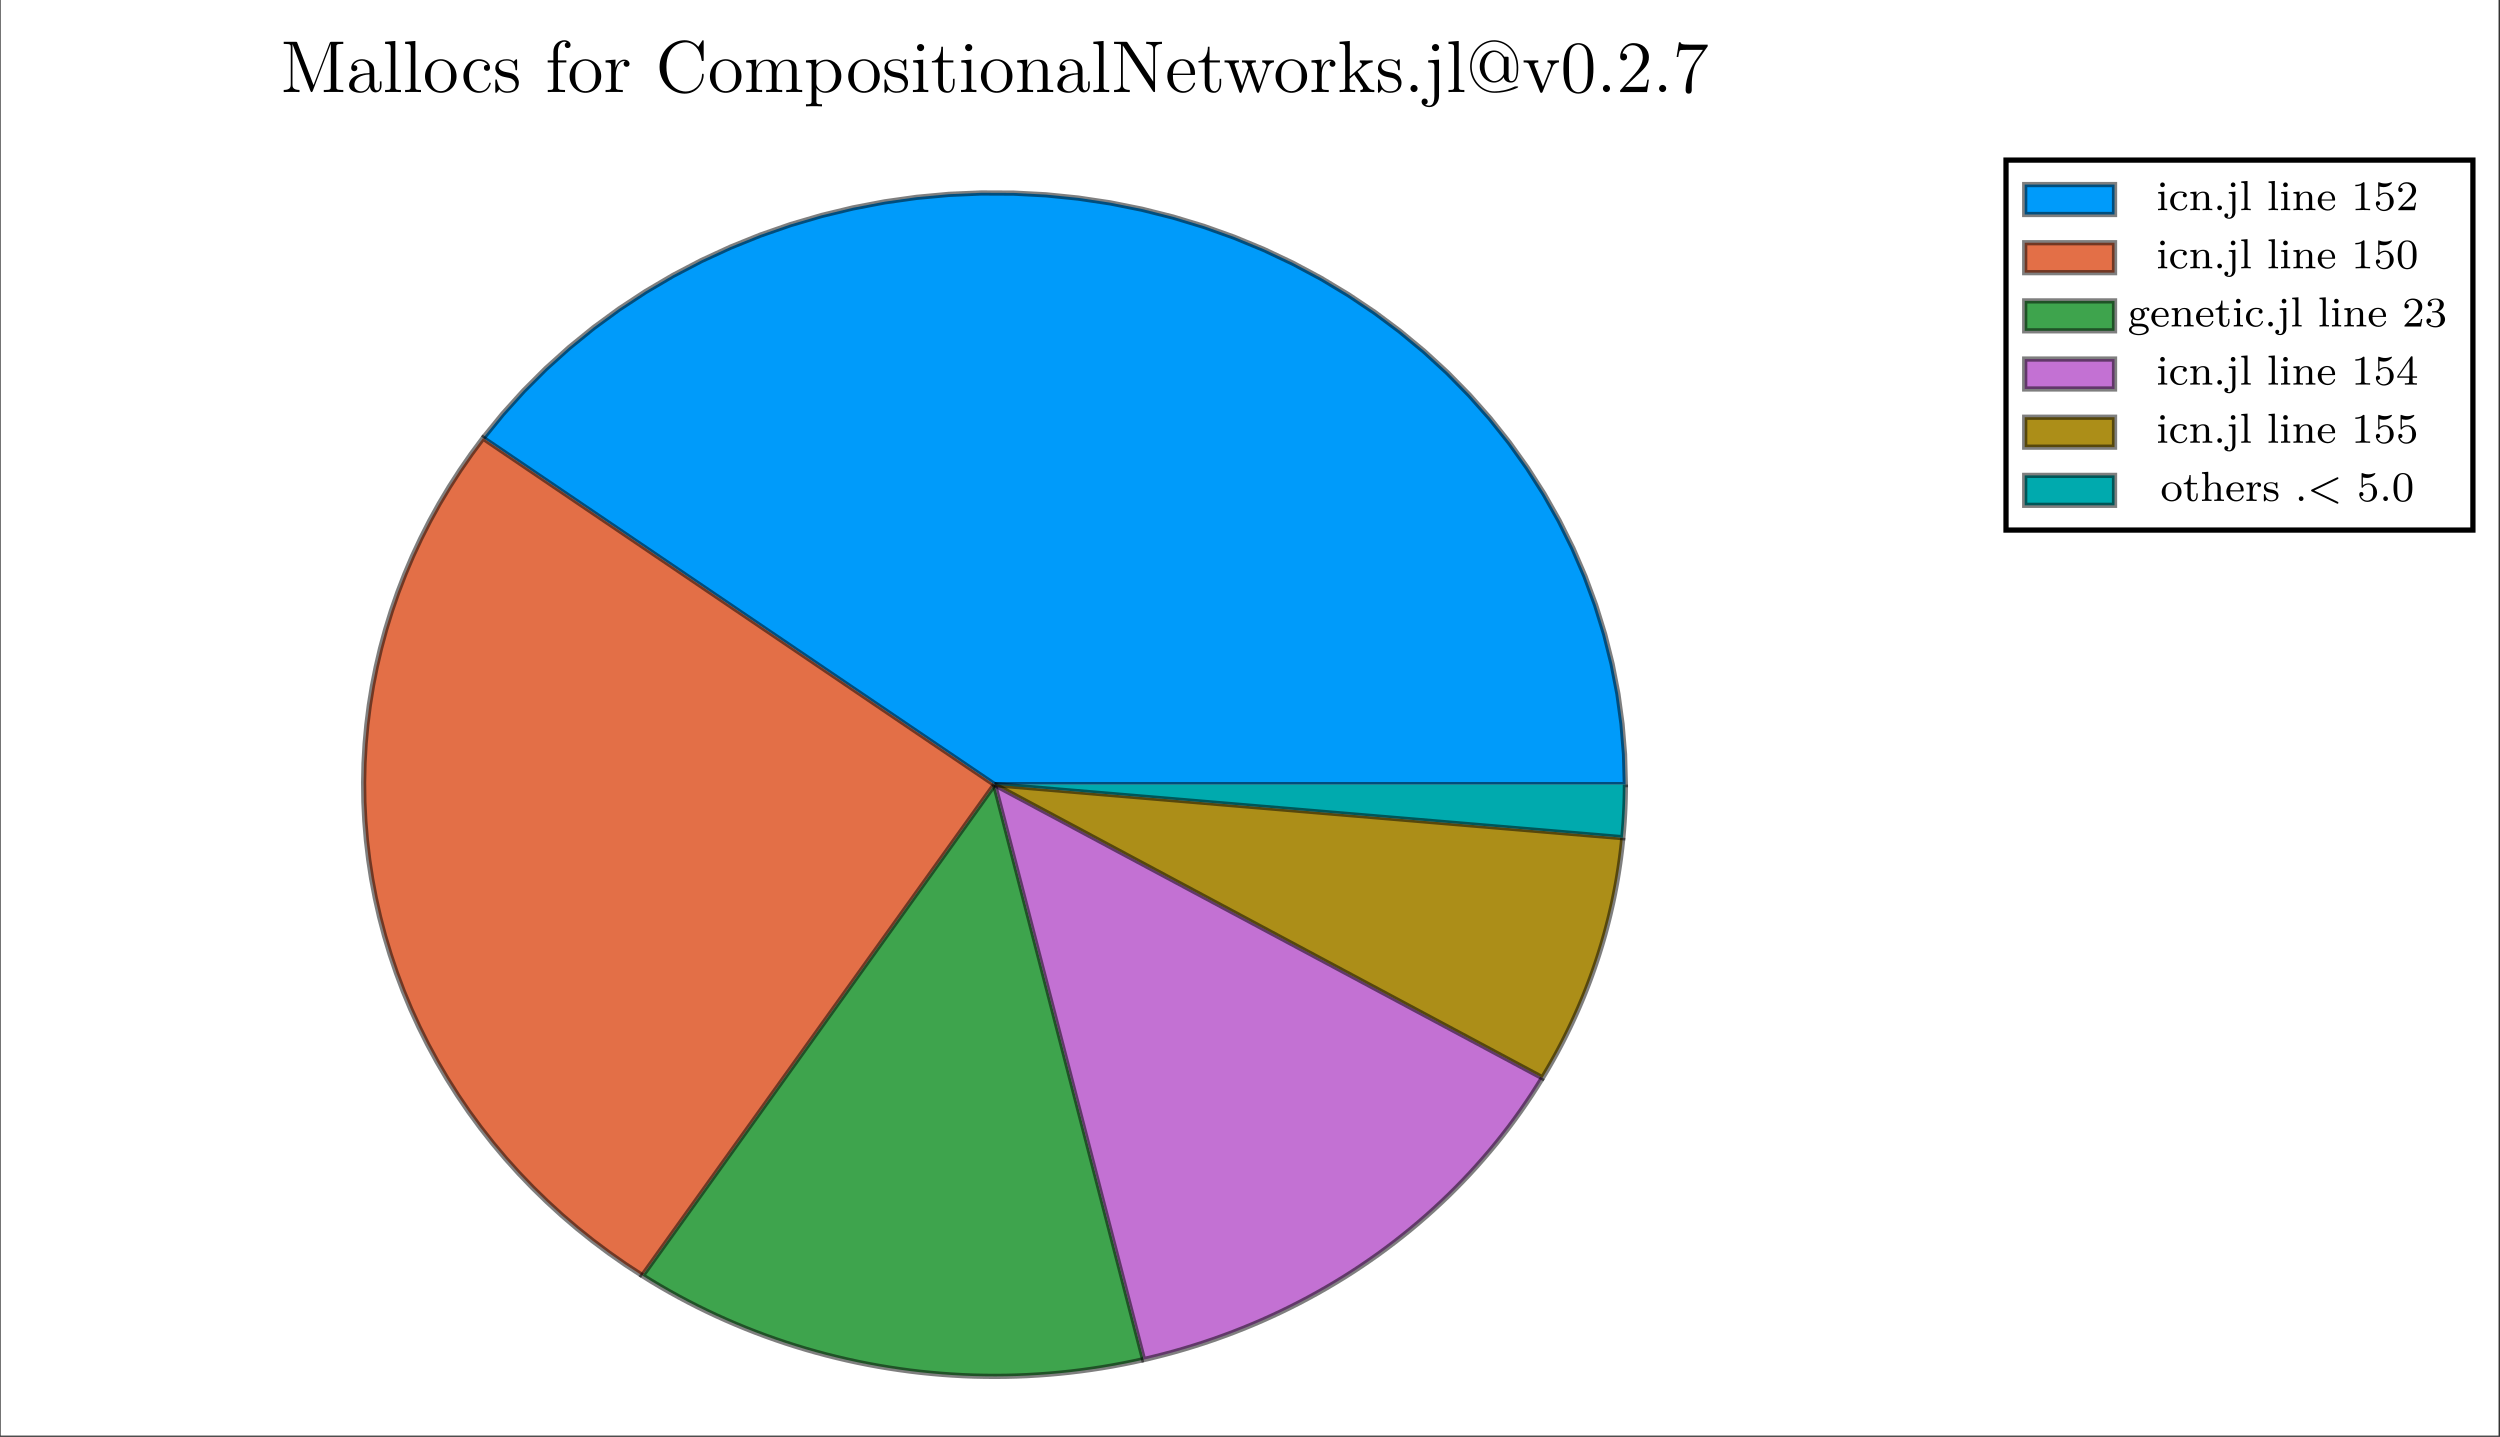 <?xml version="1.0" encoding="UTF-8"?>
<svg xmlns="http://www.w3.org/2000/svg" xmlns:xlink="http://www.w3.org/1999/xlink" width="472.856pt" height="271.768pt" viewBox="0 0 472.856 271.768" version="1.2">
<rect x="0" y="0" width="472.856" height="271.768" fill="#333333" stroke="none"/>
<defs>
<g>
<symbol overflow="visible" id="glyph-1636459569604018-0-0">
<path style="stroke:none;" d=""/>
</symbol>
<symbol overflow="visible" id="glyph-1636459569604018-0-1">
<path style="stroke:none;" d="M 11.875 0 L 11.875 -0.406 L 11.594 -0.406 C 10.594 -0.406 10.547 -0.547 10.547 -1.062 L 10.547 -8.453 C 10.547 -8.969 10.594 -9.109 11.594 -9.109 L 11.875 -9.109 L 11.875 -9.516 L 9.719 -9.516 C 9.406 -9.516 9.391 -9.5 9.281 -9.234 L 6.25 -1.312 L 3.203 -9.25 C 3.109 -9.516 3.094 -9.516 2.781 -9.516 L 0.609 -9.516 L 0.609 -9.109 L 0.891 -9.109 C 1.891 -9.109 1.938 -8.969 1.938 -8.453 L 1.938 -1.438 C 1.938 -1.062 1.938 -0.406 0.609 -0.406 L 0.609 0 C 0.969 -0.031 1.719 -0.031 2.109 -0.031 C 2.5 -0.031 3.234 -0.031 3.594 0 L 3.594 -0.406 C 2.266 -0.406 2.266 -1.062 2.266 -1.438 L 2.266 -9.047 L 2.281 -9.047 L 5.641 -0.266 C 5.703 -0.109 5.75 0 5.875 0 C 6 0 6.031 -0.062 6.125 -0.281 L 9.5 -9.109 L 9.516 -9.109 L 9.516 -1.062 C 9.516 -0.547 9.484 -0.406 8.469 -0.406 L 8.188 -0.406 L 8.188 0 C 8.516 -0.031 9.625 -0.031 10.031 -0.031 C 10.438 -0.031 11.547 -0.031 11.875 0 Z M 11.875 0 "/>
</symbol>
<symbol overflow="visible" id="glyph-1636459569604018-0-2">
<path style="stroke:none;" d="M 6.609 -1.234 L 6.609 -2.016 L 6.297 -2.016 L 6.297 -1.234 C 6.297 -0.453 5.969 -0.328 5.766 -0.328 C 5.234 -0.328 5.234 -1.078 5.234 -1.281 L 5.234 -3.719 C 5.234 -4.469 5.234 -5.031 4.625 -5.578 C 4.141 -6.016 3.516 -6.219 2.906 -6.219 C 1.75 -6.219 0.875 -5.469 0.875 -4.562 C 0.875 -4.156 1.141 -3.953 1.469 -3.953 C 1.797 -3.953 2.031 -4.188 2.031 -4.531 C 2.031 -5.094 1.531 -5.094 1.328 -5.094 C 1.641 -5.688 2.312 -5.938 2.875 -5.938 C 3.516 -5.938 4.328 -5.406 4.328 -4.156 L 4.328 -3.594 C 1.531 -3.547 0.469 -2.391 0.469 -1.312 C 0.469 -0.203 1.75 0.141 2.609 0.141 C 3.531 0.141 4.156 -0.422 4.422 -1.094 C 4.469 -0.438 4.906 0.062 5.5 0.062 C 5.797 0.062 6.609 -0.125 6.609 -1.234 Z M 4.328 -1.969 C 4.328 -0.594 3.312 -0.141 2.719 -0.141 C 2.031 -0.141 1.469 -0.641 1.469 -1.312 C 1.469 -3.156 3.828 -3.312 4.328 -3.344 Z M 4.328 -1.969 "/>
</symbol>
<symbol overflow="visible" id="glyph-1636459569604018-0-3">
<path style="stroke:none;" d="M 3.453 0 L 3.453 -0.406 C 2.562 -0.406 2.391 -0.406 2.391 -1.031 L 2.391 -9.672 L 0.453 -9.516 L 0.453 -9.109 C 1.406 -9.109 1.516 -9.016 1.516 -8.328 L 1.516 -1.031 C 1.516 -0.406 1.359 -0.406 0.453 -0.406 L 0.453 0 C 0.844 -0.031 1.531 -0.031 1.953 -0.031 C 2.375 -0.031 3.062 -0.031 3.453 0 Z M 3.453 0 "/>
</symbol>
<symbol overflow="visible" id="glyph-1636459569604018-0-4">
<path style="stroke:none;" d="M 6.391 -2.984 C 6.391 -4.781 5.031 -6.219 3.422 -6.219 C 1.734 -6.219 0.422 -4.734 0.422 -2.984 C 0.422 -1.203 1.812 0.141 3.406 0.141 C 5.047 0.141 6.391 -1.219 6.391 -2.984 Z M 5.344 -3.109 C 5.344 -2.625 5.344 -1.75 4.969 -1.094 C 4.578 -0.438 3.938 -0.172 3.422 -0.172 C 2.906 -0.172 2.266 -0.391 1.875 -1.078 C 1.484 -1.703 1.484 -2.516 1.484 -3.109 C 1.484 -3.641 1.484 -4.484 1.906 -5.109 C 2.297 -5.719 2.906 -5.938 3.406 -5.938 C 3.938 -5.938 4.531 -5.688 4.906 -5.141 C 5.344 -4.5 5.344 -3.625 5.344 -3.109 Z M 5.344 -3.109 "/>
</symbol>
<symbol overflow="visible" id="glyph-1636459569604018-0-5">
<path style="stroke:none;" d="M 5.656 -1.656 C 5.656 -1.781 5.562 -1.781 5.516 -1.781 C 5.391 -1.781 5.375 -1.734 5.344 -1.578 C 5.031 -0.578 4.281 -0.172 3.531 -0.172 C 2.672 -0.172 1.547 -0.906 1.547 -3.031 C 1.547 -5.344 2.734 -5.906 3.422 -5.906 C 3.953 -5.906 4.719 -5.703 5.047 -5.156 C 4.875 -5.156 4.359 -5.156 4.359 -4.578 C 4.359 -4.25 4.594 -4.016 4.938 -4.016 C 5.25 -4.016 5.516 -4.203 5.516 -4.609 C 5.516 -5.547 4.547 -6.219 3.422 -6.219 C 1.781 -6.219 0.484 -4.766 0.484 -3.016 C 0.484 -1.219 1.828 0.141 3.406 0.141 C 5.234 0.141 5.656 -1.531 5.656 -1.656 Z M 5.656 -1.656 "/>
</symbol>
<symbol overflow="visible" id="glyph-1636459569604018-0-6">
<path style="stroke:none;" d="M 4.906 -1.766 C 4.906 -2.516 4.453 -2.969 4.328 -3.094 C 3.812 -3.531 3.438 -3.609 2.516 -3.781 C 2.109 -3.859 1.094 -4.062 1.094 -4.891 C 1.094 -5.328 1.375 -5.969 2.641 -5.969 C 4.156 -5.969 4.234 -4.672 4.266 -4.234 C 4.281 -4.125 4.375 -4.125 4.422 -4.125 C 4.578 -4.125 4.578 -4.188 4.578 -4.453 L 4.578 -5.891 C 4.578 -6.141 4.578 -6.219 4.438 -6.219 C 4.328 -6.219 4.062 -5.906 3.953 -5.781 C 3.531 -6.125 3.094 -6.219 2.641 -6.219 C 0.969 -6.219 0.453 -5.297 0.453 -4.531 C 0.453 -4.375 0.453 -3.891 0.984 -3.406 C 1.438 -3.016 1.906 -2.906 2.547 -2.781 C 3.312 -2.641 3.5 -2.594 3.844 -2.312 C 4.094 -2.109 4.281 -1.797 4.281 -1.406 C 4.281 -0.812 3.938 -0.141 2.703 -0.141 C 1.781 -0.141 1.109 -0.672 0.812 -2.062 C 0.75 -2.312 0.734 -2.344 0.734 -2.344 C 0.703 -2.391 0.656 -2.391 0.609 -2.391 C 0.453 -2.391 0.453 -2.328 0.453 -2.078 L 0.453 -0.188 C 0.453 0.062 0.453 0.141 0.594 0.141 C 0.672 0.141 0.688 0.125 0.922 -0.172 C 0.984 -0.266 0.984 -0.297 1.203 -0.516 C 1.734 0.141 2.484 0.141 2.719 0.141 C 4.188 0.141 4.906 -0.672 4.906 -1.766 Z M 4.906 -1.766 "/>
</symbol>
<symbol overflow="visible" id="glyph-1636459569604018-0-7">
<path style="stroke:none;" d="M 4.766 -8.891 C 4.766 -9.406 4.266 -9.812 3.594 -9.812 C 2.625 -9.812 1.516 -9.062 1.516 -7.641 L 1.516 -6 L 0.438 -6 L 0.438 -5.609 L 1.516 -5.609 L 1.516 -1.031 C 1.516 -0.406 1.359 -0.406 0.453 -0.406 L 0.453 0 C 0.844 -0.031 1.609 -0.031 2.031 -0.031 C 2.406 -0.031 3.406 -0.031 3.719 0 L 3.719 -0.406 L 3.438 -0.406 C 2.422 -0.406 2.391 -0.562 2.391 -1.062 L 2.391 -5.609 L 3.969 -5.609 L 3.969 -6 L 2.375 -6 L 2.375 -7.641 C 2.375 -8.891 3.016 -9.531 3.578 -9.531 C 3.688 -9.531 3.906 -9.5 4.062 -9.422 C 4.016 -9.406 3.672 -9.281 3.672 -8.875 C 3.672 -8.562 3.891 -8.328 4.203 -8.328 C 4.547 -8.328 4.766 -8.562 4.766 -8.891 Z M 4.766 -8.891 "/>
</symbol>
<symbol overflow="visible" id="glyph-1636459569604018-0-8">
<path style="stroke:none;" d="M 4.922 -5.344 C 4.922 -5.75 4.547 -6.141 3.938 -6.141 C 2.766 -6.141 2.359 -4.859 2.266 -4.594 L 2.266 -6.141 L 0.391 -6 L 0.391 -5.594 C 1.344 -5.594 1.453 -5.484 1.453 -4.812 L 1.453 -1.031 C 1.453 -0.406 1.297 -0.406 0.391 -0.406 L 0.391 0 C 0.781 -0.031 1.547 -0.031 1.969 -0.031 C 2.344 -0.031 3.328 -0.031 3.656 0 L 3.656 -0.406 L 3.375 -0.406 C 2.359 -0.406 2.328 -0.562 2.328 -1.062 L 2.328 -3.25 C 2.328 -4.594 2.891 -5.875 3.953 -5.875 C 4.062 -5.875 4.094 -5.875 4.156 -5.859 C 4.047 -5.797 3.812 -5.719 3.812 -5.344 C 3.812 -4.938 4.141 -4.781 4.359 -4.781 C 4.641 -4.781 4.922 -4.969 4.922 -5.344 Z M 4.922 -5.344 "/>
</symbol>
<symbol overflow="visible" id="glyph-1636459569604018-0-9">
<path style="stroke:none;" d="M 9.094 -3.234 C 9.094 -3.391 9.094 -3.469 8.938 -3.469 C 8.797 -3.469 8.781 -3.406 8.781 -3.297 C 8.656 -1.094 7.031 -0.109 5.688 -0.109 C 4.703 -0.109 2.047 -0.703 2.047 -4.766 C 2.047 -8.797 4.672 -9.406 5.672 -9.406 C 7.141 -9.406 8.422 -8.172 8.703 -6.078 C 8.719 -5.906 8.719 -5.875 8.891 -5.875 C 9.094 -5.875 9.094 -5.906 9.094 -6.188 L 9.094 -9.484 C 9.094 -9.75 9.094 -9.812 8.953 -9.812 C 8.859 -9.812 8.844 -9.781 8.766 -9.641 L 8.078 -8.547 C 7.453 -9.328 6.516 -9.812 5.5 -9.812 C 2.953 -9.812 0.75 -7.609 0.75 -4.766 C 0.75 -1.875 2.984 0.297 5.5 0.297 C 7.797 0.297 9.094 -1.703 9.094 -3.234 Z M 9.094 -3.234 "/>
</symbol>
<symbol overflow="visible" id="glyph-1636459569604018-0-10">
<path style="stroke:none;" d="M 11.047 0 L 11.047 -0.406 C 10.359 -0.406 10 -0.406 10 -0.828 L 10 -3.391 C 10 -4.688 10 -5.078 9.672 -5.516 C 9.266 -6.062 8.609 -6.141 8.141 -6.141 C 6.984 -6.141 6.391 -5.312 6.172 -4.766 C 5.984 -5.844 5.219 -6.141 4.344 -6.141 C 3 -6.141 2.469 -4.984 2.359 -4.703 L 2.344 -4.703 L 2.344 -6.141 L 0.453 -6 L 0.453 -5.594 C 1.391 -5.594 1.5 -5.484 1.5 -4.812 L 1.5 -1.031 C 1.5 -0.406 1.359 -0.406 0.453 -0.406 L 0.453 0 C 0.812 -0.031 1.562 -0.031 1.953 -0.031 C 2.359 -0.031 3.109 -0.031 3.469 0 L 3.469 -0.406 C 2.578 -0.406 2.406 -0.406 2.406 -1.031 L 2.406 -3.625 C 2.406 -5.094 3.375 -5.875 4.234 -5.875 C 5.094 -5.875 5.297 -5.156 5.297 -4.312 L 5.297 -1.031 C 5.297 -0.406 5.141 -0.406 4.234 -0.406 L 4.234 0 C 4.594 -0.031 5.359 -0.031 5.75 -0.031 C 6.141 -0.031 6.906 -0.031 7.266 0 L 7.266 -0.406 C 6.375 -0.406 6.203 -0.406 6.203 -1.031 L 6.203 -3.625 C 6.203 -5.094 7.156 -5.875 8.031 -5.875 C 8.891 -5.875 9.094 -5.156 9.094 -4.312 L 9.094 -1.031 C 9.094 -0.406 8.938 -0.406 8.031 -0.406 L 8.031 0 C 8.391 -0.031 9.141 -0.031 9.531 -0.031 C 9.938 -0.031 10.688 -0.031 11.047 0 Z M 11.047 0 "/>
</symbol>
<symbol overflow="visible" id="glyph-1636459569604018-0-11">
<path style="stroke:none;" d="M 7.078 -3.016 C 7.078 -4.781 5.766 -6.141 4.25 -6.141 C 3.031 -6.141 2.375 -5.266 2.328 -5.219 L 2.328 -6.141 L 0.391 -6 L 0.391 -5.594 C 1.359 -5.594 1.453 -5.484 1.453 -4.875 L 1.453 1.672 C 1.453 2.297 1.297 2.297 0.391 2.297 L 0.391 2.703 C 0.75 2.672 1.5 2.672 1.891 2.672 C 2.297 2.672 3.047 2.672 3.422 2.703 L 3.422 2.297 C 2.516 2.297 2.359 2.297 2.359 1.672 L 2.359 -0.75 C 2.609 -0.406 3.172 0.141 4.062 0.141 C 5.672 0.141 7.078 -1.219 7.078 -3.016 Z M 6.016 -3.016 C 6.016 -1.359 5.078 -0.141 4 -0.141 C 3.562 -0.141 3.156 -0.328 2.891 -0.578 C 2.562 -0.906 2.359 -1.188 2.359 -1.578 L 2.359 -4.453 C 2.359 -4.703 2.359 -4.719 2.516 -4.953 C 2.922 -5.578 3.609 -5.844 4.141 -5.844 C 5.188 -5.844 6.016 -4.578 6.016 -3.016 Z M 6.016 -3.016 "/>
</symbol>
<symbol overflow="visible" id="glyph-1636459569604018-0-12">
<path style="stroke:none;" d="M 3.359 0 L 3.359 -0.406 C 2.453 -0.406 2.391 -0.469 2.391 -1.016 L 2.391 -6.141 L 0.5 -6 L 0.5 -5.594 C 1.391 -5.594 1.516 -5.5 1.516 -4.828 L 1.516 -1.031 C 1.516 -0.406 1.359 -0.406 0.453 -0.406 L 0.453 0 C 0.844 -0.031 1.516 -0.031 1.922 -0.031 C 2.078 -0.031 2.891 -0.031 3.359 0 Z M 2.578 -8.422 C 2.578 -8.844 2.25 -9.094 1.906 -9.094 C 1.516 -9.094 1.219 -8.797 1.219 -8.422 C 1.219 -8.062 1.531 -7.75 1.891 -7.75 C 2.312 -7.75 2.578 -8.078 2.578 -8.422 Z M 2.578 -8.422 "/>
</symbol>
<symbol overflow="visible" id="glyph-1636459569604018-0-13">
<path style="stroke:none;" d="M 4.547 -1.734 L 4.547 -2.516 L 4.234 -2.516 L 4.234 -1.75 C 4.234 -0.75 3.828 -0.172 3.297 -0.172 C 2.344 -0.172 2.344 -1.469 2.344 -1.703 L 2.344 -5.609 L 4.312 -5.609 L 4.312 -6 L 2.344 -6 L 2.344 -8.578 L 2.031 -8.578 C 2.016 -7.266 1.516 -5.922 0.25 -5.875 L 0.25 -5.609 L 1.438 -5.609 L 1.438 -1.734 C 1.438 -0.188 2.469 0.141 3.203 0.141 C 4.078 0.141 4.547 -0.719 4.547 -1.734 Z M 4.547 -1.734 "/>
</symbol>
<symbol overflow="visible" id="glyph-1636459569604018-0-14">
<path style="stroke:none;" d="M 7.266 0 L 7.266 -0.406 C 6.562 -0.406 6.219 -0.406 6.203 -0.828 L 6.203 -3.391 C 6.203 -4.688 6.203 -5.078 5.875 -5.516 C 5.484 -6.062 4.828 -6.141 4.344 -6.141 C 3 -6.141 2.469 -4.984 2.359 -4.703 L 2.344 -4.703 L 2.344 -6.141 L 0.453 -6 L 0.453 -5.594 C 1.391 -5.594 1.5 -5.484 1.5 -4.812 L 1.5 -1.031 C 1.5 -0.406 1.359 -0.406 0.453 -0.406 L 0.453 0 C 0.812 -0.031 1.562 -0.031 1.953 -0.031 C 2.359 -0.031 3.109 -0.031 3.469 0 L 3.469 -0.406 C 2.578 -0.406 2.406 -0.406 2.406 -1.031 L 2.406 -3.625 C 2.406 -5.094 3.375 -5.875 4.234 -5.875 C 5.094 -5.875 5.297 -5.156 5.297 -4.312 L 5.297 -1.031 C 5.297 -0.406 5.141 -0.406 4.234 -0.406 L 4.234 0 C 4.594 -0.031 5.359 -0.031 5.75 -0.031 C 6.141 -0.031 6.906 -0.031 7.266 0 Z M 7.266 0 "/>
</symbol>
<symbol overflow="visible" id="glyph-1636459569604018-0-15">
<path style="stroke:none;" d="M 9.641 -9.109 L 9.641 -9.516 C 9.281 -9.484 8.547 -9.484 8.156 -9.484 C 7.766 -9.484 7.031 -9.484 6.656 -9.516 L 6.656 -9.109 C 7.984 -9.109 7.984 -8.453 7.984 -8.062 L 7.984 -1.969 L 3.156 -9.328 C 3.031 -9.5 3.016 -9.516 2.703 -9.516 L 0.578 -9.516 L 0.578 -9.109 C 1.172 -9.109 1.516 -9.109 1.891 -9.016 L 1.891 -1.469 C 1.891 -1.062 1.891 -0.406 0.578 -0.406 L 0.578 0 C 0.938 -0.031 1.672 -0.031 2.062 -0.031 C 2.453 -0.031 3.188 -0.031 3.547 0 L 3.547 -0.406 C 2.234 -0.406 2.234 -1.062 2.234 -1.469 L 2.234 -8.797 C 2.344 -8.688 2.344 -8.656 2.469 -8.484 L 7.906 -0.203 C 8.047 -0.016 8.062 0 8.156 0 C 8.281 0 8.312 -0.062 8.328 -0.078 L 8.328 -8.062 C 8.328 -8.453 8.328 -9.109 9.641 -9.109 Z M 9.641 -9.109 "/>
</symbol>
<symbol overflow="visible" id="glyph-1636459569604018-0-16">
<path style="stroke:none;" d="M 5.672 -1.656 C 5.672 -1.734 5.609 -1.797 5.516 -1.797 C 5.406 -1.797 5.375 -1.734 5.359 -1.656 C 4.984 -0.484 4.062 -0.172 3.469 -0.172 C 2.891 -0.172 1.484 -0.562 1.484 -2.969 L 1.484 -3.234 L 5.344 -3.234 C 5.641 -3.234 5.672 -3.234 5.672 -3.5 C 5.672 -4.906 4.922 -6.219 3.234 -6.219 C 1.641 -6.219 0.422 -4.781 0.422 -3.047 C 0.422 -1.219 1.844 0.141 3.391 0.141 C 5.047 0.141 5.672 -1.359 5.672 -1.656 Z M 4.812 -3.5 L 1.484 -3.5 C 1.609 -5.688 2.828 -5.938 3.219 -5.938 C 4.703 -5.938 4.797 -3.969 4.812 -3.5 Z M 4.812 -3.5 "/>
</symbol>
<symbol overflow="visible" id="glyph-1636459569604018-0-17">
<path style="stroke:none;" d="M 9.594 -5.609 L 9.594 -6 C 9.234 -5.984 8.984 -5.984 8.562 -5.984 L 7.375 -6 L 7.375 -5.609 C 8 -5.578 8.172 -5.203 8.172 -4.938 C 8.172 -4.938 8.172 -4.828 8.109 -4.688 L 6.828 -1.031 L 5.438 -4.969 C 5.359 -5.141 5.359 -5.172 5.359 -5.219 C 5.359 -5.609 5.875 -5.609 6.172 -5.609 L 6.172 -6 C 5.781 -5.984 5.219 -5.984 4.812 -5.984 L 3.547 -6 L 3.547 -5.609 C 4.078 -5.609 4.266 -5.578 4.422 -5.391 C 4.484 -5.312 4.656 -4.844 4.75 -4.578 L 3.562 -1.172 L 2.234 -4.969 C 2.156 -5.141 2.156 -5.172 2.156 -5.219 C 2.156 -5.609 2.703 -5.609 2.969 -5.609 L 2.969 -6 C 2.625 -5.984 1.922 -5.984 1.547 -5.984 L 0.25 -6 L 0.25 -5.609 C 0.969 -5.609 1.094 -5.547 1.25 -5.094 L 3.016 -0.109 C 3.062 0.047 3.109 0.141 3.266 0.141 C 3.391 0.141 3.453 0.094 3.531 -0.125 L 4.922 -4.094 L 6.312 -0.125 C 6.391 0.094 6.453 0.141 6.578 0.141 C 6.734 0.141 6.781 0.047 6.828 -0.109 L 8.438 -4.688 C 8.734 -5.562 9.359 -5.594 9.594 -5.609 Z M 9.594 -5.609 "/>
</symbol>
<symbol overflow="visible" id="glyph-1636459569604018-0-18">
<path style="stroke:none;" d="M 6.969 0 L 6.969 -0.406 C 6.594 -0.406 6.156 -0.406 5.766 -0.969 L 3.906 -3.688 L 3.812 -3.828 C 3.812 -3.875 4.688 -4.625 4.797 -4.734 C 5.75 -5.578 6.375 -5.594 6.656 -5.609 L 6.656 -6 C 6.391 -5.984 6.016 -5.984 5.609 -5.984 C 5.234 -5.984 4.531 -5.984 4.203 -6 L 4.203 -5.609 C 4.453 -5.594 4.609 -5.469 4.609 -5.234 C 4.609 -4.969 4.328 -4.703 4.328 -4.703 L 2.328 -2.953 L 2.328 -9.672 L 0.391 -9.516 L 0.391 -9.109 C 1.344 -9.109 1.453 -9.016 1.453 -8.328 L 1.453 -1.031 C 1.453 -0.406 1.297 -0.406 0.391 -0.406 L 0.391 0 C 0.781 -0.031 1.453 -0.031 1.875 -0.031 C 2.281 -0.031 2.953 -0.031 3.344 0 L 3.344 -0.406 C 2.453 -0.406 2.281 -0.406 2.281 -1.031 L 2.281 -2.516 L 3.172 -3.297 L 4.516 -1.359 C 4.719 -1.078 4.828 -0.922 4.828 -0.719 C 4.828 -0.469 4.625 -0.406 4.328 -0.406 L 4.328 0 C 4.688 -0.031 5.359 -0.031 5.75 -0.031 C 6.344 -0.031 6.375 -0.031 6.969 0 Z M 6.969 0 "/>
</symbol>
<symbol overflow="visible" id="glyph-1636459569604018-0-19">
<path style="stroke:none;" d="M 2.562 -0.688 C 2.562 -1.062 2.25 -1.359 1.891 -1.359 C 1.484 -1.359 1.219 -1.031 1.219 -0.688 C 1.219 -0.266 1.562 0 1.875 0 C 2.266 0 2.562 -0.297 2.562 -0.688 Z M 2.562 -0.688 "/>
</symbol>
<symbol overflow="visible" id="glyph-1636459569604018-0-20">
<path style="stroke:none;" d="M 2.828 0.703 L 2.828 -6.141 L 0.781 -6 L 0.781 -5.594 C 1.828 -5.594 1.953 -5.484 1.953 -4.812 L 1.953 0.766 C 1.953 1.531 1.797 2.562 0.984 2.562 C 0.984 2.562 0.531 2.562 0.203 2.375 C 0.578 2.297 0.688 2.031 0.688 1.797 C 0.688 1.484 0.453 1.219 0.109 1.219 C -0.234 1.219 -0.469 1.484 -0.469 1.812 C -0.469 2.484 0.281 2.844 1 2.844 C 2 2.844 2.828 1.984 2.828 0.703 Z M 2.844 -8.422 C 2.844 -8.844 2.516 -9.094 2.172 -9.094 C 1.781 -9.094 1.484 -8.797 1.484 -8.422 C 1.484 -8.062 1.797 -7.75 2.156 -7.75 C 2.578 -7.75 2.844 -8.078 2.844 -8.422 Z M 2.844 -8.422 "/>
</symbol>
<symbol overflow="visible" id="glyph-1636459569604018-0-21">
<path style="stroke:none;" d="M 9.859 -4.688 C 9.859 -8.047 7.438 -9.812 5.312 -9.812 C 2.812 -9.812 0.75 -7.625 0.75 -4.844 C 0.75 -2.203 2.641 0.141 5.375 0.141 C 5.828 0.141 6.688 0.109 7.797 -0.156 C 8.266 -0.266 9.844 -0.75 9.844 -0.969 C 9.844 -1.078 9.75 -1.078 9.531 -1.078 L 9.453 -1.078 C 9.234 -1.078 9.219 -1.078 9 -0.969 C 7.75 -0.359 6.375 -0.141 5.359 -0.141 C 2.859 -0.141 1.062 -2.344 1.062 -4.844 C 1.062 -7.5 3.031 -9.531 5.297 -9.531 C 7.156 -9.531 9.547 -8.047 9.547 -4.609 C 9.547 -3.375 9.469 -2.078 8.531 -2.078 C 8.094 -2.078 8.031 -2.594 8.031 -3.016 L 8.031 -6.375 C 8.031 -6.672 8.016 -6.688 7.688 -6.688 L 7.219 -6.688 C 6.547 -7.75 5.688 -7.875 5.297 -7.875 C 3.844 -7.875 2.578 -6.562 2.578 -4.844 C 2.578 -3.109 3.844 -1.797 5.297 -1.797 C 6.125 -1.797 6.781 -2.312 7.109 -2.812 C 7.234 -2.078 7.938 -1.797 8.453 -1.797 C 9.672 -1.797 9.859 -3.172 9.859 -4.688 Z M 7.125 -3.656 C 7.125 -3.391 7.125 -3.375 6.922 -3.047 C 6.516 -2.438 5.891 -2.078 5.328 -2.078 C 4.297 -2.078 3.484 -3.312 3.484 -4.844 C 3.484 -6.359 4.297 -7.594 5.328 -7.594 C 5.844 -7.594 6.5 -7.297 6.922 -6.594 C 7.125 -6.297 7.125 -6.281 7.125 -6.016 Z M 7.125 -3.656 "/>
</symbol>
<symbol overflow="visible" id="glyph-1636459569604018-0-22">
<path style="stroke:none;" d="M 6.938 -5.609 L 6.938 -6 C 6.531 -5.984 6.344 -5.984 5.906 -5.984 L 4.766 -6 L 4.766 -5.609 C 5.359 -5.578 5.422 -5.156 5.422 -5 C 5.422 -4.875 5.391 -4.812 5.328 -4.641 L 3.906 -1.047 L 2.344 -4.969 C 2.266 -5.172 2.266 -5.172 2.266 -5.234 C 2.266 -5.609 2.781 -5.609 3.031 -5.609 L 3.031 -6 C 2.688 -5.984 1.969 -5.984 1.594 -5.984 L 0.25 -6 L 0.25 -5.609 C 1.031 -5.609 1.172 -5.547 1.344 -5.109 L 3.328 -0.125 C 3.406 0.062 3.422 0.141 3.594 0.141 C 3.688 0.141 3.781 0.109 3.875 -0.125 L 5.688 -4.688 C 5.812 -4.984 6.047 -5.594 6.938 -5.609 Z M 6.938 -5.609 "/>
</symbol>
<symbol overflow="visible" id="glyph-1636459569604018-0-23">
<path style="stroke:none;" d="M 6.25 -4.453 C 6.25 -5.609 6.172 -6.75 5.672 -7.812 C 5.094 -8.969 4.094 -9.266 3.422 -9.266 C 2.609 -9.266 1.609 -8.859 1.094 -7.703 C 0.703 -6.828 0.578 -5.969 0.578 -4.453 C 0.578 -3.109 0.672 -2.094 1.172 -1.094 C 1.719 -0.047 2.672 0.297 3.406 0.297 C 4.609 0.297 5.312 -0.438 5.719 -1.234 C 6.219 -2.281 6.25 -3.656 6.25 -4.453 Z M 5.188 -4.625 C 5.188 -3.688 5.188 -2.641 5.031 -1.781 C 4.766 -0.25 3.891 0.016 3.406 0.016 C 2.953 0.016 2.047 -0.234 1.781 -1.75 C 1.625 -2.594 1.625 -3.656 1.625 -4.625 C 1.625 -5.766 1.625 -6.797 1.859 -7.625 C 2.094 -8.562 2.797 -8.984 3.406 -8.984 C 3.938 -8.984 4.734 -8.672 5 -7.469 C 5.188 -6.672 5.188 -5.578 5.188 -4.625 Z M 5.188 -4.625 "/>
</symbol>
<symbol overflow="visible" id="glyph-1636459569604018-0-24">
<path style="stroke:none;" d="M 6.125 -2.344 L 5.828 -2.344 C 5.781 -2.109 5.672 -1.344 5.531 -1.109 C 5.438 -0.984 4.641 -0.984 4.219 -0.984 L 1.641 -0.984 C 2.016 -1.312 2.875 -2.203 3.234 -2.531 C 5.359 -4.484 6.125 -5.219 6.125 -6.594 C 6.125 -8.188 4.859 -9.266 3.25 -9.266 C 1.625 -9.266 0.688 -7.891 0.688 -6.688 C 0.688 -5.984 1.297 -5.984 1.344 -5.984 C 1.625 -5.984 2 -6.188 2 -6.641 C 2 -7.031 1.734 -7.297 1.344 -7.297 C 1.219 -7.297 1.188 -7.297 1.141 -7.281 C 1.406 -8.219 2.156 -8.859 3.062 -8.859 C 4.25 -8.859 4.969 -7.875 4.969 -6.594 C 4.969 -5.406 4.297 -4.375 3.5 -3.484 L 0.688 -0.328 L 0.688 0 L 5.766 0 Z M 6.125 -2.344 "/>
</symbol>
<symbol overflow="visible" id="glyph-1636459569604018-0-25">
<path style="stroke:none;" d="M 6.625 -8.656 L 6.625 -8.969 L 3.266 -8.969 C 1.578 -8.969 1.547 -9.156 1.484 -9.422 L 1.188 -9.422 L 0.75 -6.641 L 1.062 -6.641 C 1.094 -6.891 1.219 -7.75 1.406 -7.906 C 1.516 -7.984 2.562 -7.984 2.766 -7.984 L 5.719 -7.984 L 4.234 -5.875 C 3.859 -5.328 2.453 -3.031 2.453 -0.422 C 2.453 -0.266 2.453 0.297 3.031 0.297 C 3.609 0.297 3.609 -0.25 3.609 -0.438 L 3.609 -1.125 C 3.609 -3.203 3.938 -4.828 4.594 -5.75 Z M 6.625 -8.656 "/>
</symbol>
<symbol overflow="visible" id="glyph-1636459569604018-1-0">
<path style="stroke:none;" d=""/>
</symbol>
<symbol overflow="visible" id="glyph-1636459569604018-1-1">
<path style="stroke:none;" d="M 2.078 0 L 2.078 -0.266 C 1.547 -0.266 1.516 -0.297 1.516 -0.609 L 1.516 -3.516 L 0.359 -3.422 L 0.359 -3.156 C 0.875 -3.156 0.938 -3.109 0.938 -2.719 L 0.938 -0.625 C 0.938 -0.266 0.844 -0.266 0.328 -0.266 L 0.328 0 C 0.641 -0.031 1.094 -0.031 1.219 -0.031 C 1.312 -0.031 1.797 -0.031 2.078 0 Z M 1.625 -4.797 C 1.625 -5.062 1.406 -5.25 1.172 -5.25 C 0.953 -5.25 0.734 -5.062 0.734 -4.797 C 0.734 -4.562 0.922 -4.359 1.172 -4.359 C 1.422 -4.359 1.625 -4.562 1.625 -4.797 Z M 1.625 -4.797 "/>
</symbol>
<symbol overflow="visible" id="glyph-1636459569604018-1-2">
<path style="stroke:none;" d="M 3.516 -0.953 C 3.516 -1.047 3.406 -1.047 3.391 -1.047 C 3.328 -1.047 3.297 -1.047 3.266 -0.969 C 3.219 -0.797 2.984 -0.172 2.188 -0.172 C 1.703 -0.172 0.984 -0.547 0.984 -1.734 C 0.984 -2.875 1.578 -3.312 2.156 -3.312 C 2.234 -3.312 2.656 -3.312 2.938 -3.156 C 2.703 -3.094 2.672 -2.906 2.672 -2.812 C 2.672 -2.594 2.828 -2.438 3.047 -2.438 C 3.266 -2.438 3.422 -2.578 3.422 -2.828 C 3.422 -3.312 2.891 -3.547 2.141 -3.547 C 1.031 -3.547 0.281 -2.672 0.281 -1.719 C 0.281 -0.703 1.109 0.078 2.109 0.078 C 3.234 0.078 3.516 -0.859 3.516 -0.953 Z M 3.516 -0.953 "/>
</symbol>
<symbol overflow="visible" id="glyph-1636459569604018-1-3">
<path style="stroke:none;" d="M 4.484 0 L 4.484 -0.266 C 3.969 -0.266 3.875 -0.266 3.875 -0.625 L 3.875 -2.422 C 3.875 -3.078 3.562 -3.516 2.734 -3.516 C 1.938 -3.516 1.578 -2.938 1.484 -2.75 L 1.484 -3.516 L 0.328 -3.422 L 0.328 -3.156 C 0.875 -3.156 0.938 -3.109 0.938 -2.719 L 0.938 -0.625 C 0.938 -0.266 0.844 -0.266 0.328 -0.266 L 0.328 0 C 0.672 -0.031 1.016 -0.031 1.234 -0.031 C 1.469 -0.031 1.797 -0.031 2.141 0 L 2.141 -0.266 C 1.641 -0.266 1.531 -0.266 1.531 -0.625 L 1.531 -2.062 C 1.531 -2.906 2.172 -3.297 2.656 -3.297 C 3.141 -3.297 3.266 -2.953 3.266 -2.453 L 3.266 -0.625 C 3.266 -0.266 3.172 -0.266 2.656 -0.266 L 2.656 0 C 3 -0.031 3.359 -0.031 3.562 -0.031 C 3.797 -0.031 4.141 -0.031 4.484 0 Z M 4.484 0 "/>
</symbol>
<symbol overflow="visible" id="glyph-1636459569604018-1-4">
<path style="stroke:none;" d="M 1.625 -0.438 C 1.625 -0.703 1.406 -0.891 1.172 -0.891 C 0.906 -0.891 0.734 -0.672 0.734 -0.453 C 0.734 -0.172 0.953 0 1.172 0 C 1.438 0 1.625 -0.219 1.625 -0.438 Z M 1.625 -0.438 "/>
</symbol>
<symbol overflow="visible" id="glyph-1636459569604018-1-5">
<path style="stroke:none;" d="M 1.812 0.359 L 1.812 -3.516 L 0.562 -3.422 L 0.562 -3.156 C 1.156 -3.156 1.234 -3.109 1.234 -2.719 L 1.234 0.375 C 1.234 0.594 1.188 1.406 0.641 1.406 C 0.531 1.406 0.344 1.375 0.25 1.328 C 0.297 1.312 0.469 1.219 0.469 0.984 C 0.469 0.766 0.312 0.609 0.094 0.609 C -0.109 0.609 -0.281 0.75 -0.281 1 C -0.281 1.406 0.156 1.625 0.656 1.625 C 1.297 1.625 1.812 1.109 1.812 0.359 Z M 1.812 -4.797 C 1.812 -5.062 1.609 -5.25 1.375 -5.25 C 1.141 -5.25 0.938 -5.062 0.938 -4.797 C 0.938 -4.562 1.109 -4.359 1.375 -4.359 C 1.625 -4.359 1.812 -4.562 1.812 -4.797 Z M 1.812 -4.797 "/>
</symbol>
<symbol overflow="visible" id="glyph-1636459569604018-1-6">
<path style="stroke:none;" d="M 2.125 0 L 2.125 -0.266 C 1.625 -0.266 1.516 -0.266 1.516 -0.625 L 1.516 -5.531 L 0.328 -5.438 L 0.328 -5.172 C 0.875 -5.172 0.938 -5.125 0.938 -4.734 L 0.938 -0.625 C 0.938 -0.266 0.844 -0.266 0.328 -0.266 L 0.328 0 C 0.641 -0.031 1.094 -0.031 1.234 -0.031 C 1.391 -0.031 1.812 -0.031 2.125 0 Z M 2.125 0 "/>
</symbol>
<symbol overflow="visible" id="glyph-1636459569604018-1-7">
<path style="stroke:none;" d="M 3.516 -0.953 C 3.516 -0.984 3.484 -1.062 3.391 -1.062 C 3.297 -1.062 3.281 -1.016 3.266 -0.969 C 2.984 -0.188 2.297 -0.172 2.156 -0.172 C 1.797 -0.172 1.422 -0.328 1.188 -0.703 C 0.953 -1.062 0.953 -1.578 0.953 -1.812 L 3.297 -1.812 C 3.469 -1.812 3.516 -1.812 3.516 -2 C 3.516 -2.703 3.125 -3.547 2 -3.547 C 1.016 -3.547 0.234 -2.734 0.234 -1.75 C 0.234 -0.719 1.094 0.078 2.109 0.078 C 3.109 0.078 3.516 -0.766 3.516 -0.953 Z M 2.969 -2.031 L 0.953 -2.031 C 1.031 -3.141 1.703 -3.328 2 -3.328 C 2.938 -3.328 2.969 -2.203 2.969 -2.031 Z M 2.969 -2.031 "/>
</symbol>
<symbol overflow="visible" id="glyph-1636459569604018-1-8">
<path style="stroke:none;" d="M 3.562 0 L 3.562 -0.266 L 3.281 -0.266 C 2.531 -0.266 2.5 -0.359 2.5 -0.656 L 2.5 -5.078 C 2.5 -5.297 2.484 -5.297 2.266 -5.297 C 1.938 -4.984 1.516 -4.797 0.766 -4.797 L 0.766 -4.531 C 0.984 -4.531 1.406 -4.531 1.875 -4.734 L 1.875 -0.656 C 1.875 -0.359 1.844 -0.266 1.094 -0.266 L 0.812 -0.266 L 0.812 0 C 1.141 -0.031 1.828 -0.031 2.188 -0.031 C 2.547 -0.031 3.234 -0.031 3.562 0 Z M 3.562 0 "/>
</symbol>
<symbol overflow="visible" id="glyph-1636459569604018-1-9">
<path style="stroke:none;" d="M 3.797 -1.594 C 3.797 -2.516 3.125 -3.344 2.188 -3.344 C 1.797 -3.344 1.422 -3.219 1.109 -2.938 L 1.109 -4.484 C 1.219 -4.453 1.531 -4.359 1.875 -4.359 C 2.875 -4.359 3.469 -5.062 3.469 -5.188 C 3.469 -5.281 3.422 -5.297 3.375 -5.297 C 3.375 -5.297 3.344 -5.297 3.281 -5.266 C 2.969 -5.141 2.594 -5.047 2.172 -5.047 C 1.703 -5.047 1.312 -5.156 1.062 -5.266 C 0.984 -5.297 0.953 -5.297 0.953 -5.297 C 0.859 -5.297 0.859 -5.219 0.859 -5.062 L 0.859 -2.734 C 0.859 -2.594 0.859 -2.5 0.984 -2.5 C 1.047 -2.5 1.062 -2.531 1.109 -2.594 C 1.203 -2.703 1.5 -3.109 2.188 -3.109 C 2.625 -3.109 2.844 -2.75 2.922 -2.594 C 3.047 -2.312 3.062 -1.938 3.062 -1.641 C 3.062 -1.344 3.062 -0.906 2.844 -0.562 C 2.688 -0.312 2.359 -0.078 1.938 -0.078 C 1.422 -0.078 0.922 -0.391 0.734 -0.922 C 0.75 -0.906 0.812 -0.906 0.812 -0.906 C 1.031 -0.906 1.219 -1.047 1.219 -1.297 C 1.219 -1.594 0.984 -1.703 0.828 -1.703 C 0.672 -1.703 0.422 -1.625 0.422 -1.281 C 0.422 -0.562 1.047 0.172 1.953 0.172 C 2.953 0.172 3.797 -0.609 3.797 -1.594 Z M 3.797 -1.594 "/>
</symbol>
<symbol overflow="visible" id="glyph-1636459569604018-1-10">
<path style="stroke:none;" d="M 3.797 -1.422 L 3.547 -1.422 C 3.531 -1.266 3.469 -0.875 3.375 -0.719 C 3.328 -0.656 2.719 -0.656 2.594 -0.656 L 1.172 -0.656 L 2.25 -1.625 C 2.375 -1.75 2.703 -2.016 2.844 -2.125 C 3.328 -2.578 3.797 -3.016 3.797 -3.734 C 3.797 -4.688 3 -5.297 2.016 -5.297 C 1.047 -5.297 0.422 -4.578 0.422 -3.859 C 0.422 -3.469 0.734 -3.422 0.844 -3.422 C 1.016 -3.422 1.266 -3.531 1.266 -3.844 C 1.266 -4.25 0.859 -4.25 0.766 -4.25 C 1 -4.844 1.531 -5.031 1.922 -5.031 C 2.656 -5.031 3.047 -4.406 3.047 -3.734 C 3.047 -2.906 2.469 -2.297 1.516 -1.344 L 0.516 -0.297 C 0.422 -0.219 0.422 -0.203 0.422 0 L 3.562 0 Z M 3.797 -1.422 "/>
</symbol>
<symbol overflow="visible" id="glyph-1636459569604018-1-11">
<path style="stroke:none;" d="M 3.891 -2.547 C 3.891 -3.391 3.812 -3.906 3.547 -4.422 C 3.203 -5.125 2.547 -5.297 2.109 -5.297 C 1.109 -5.297 0.734 -4.547 0.625 -4.328 C 0.344 -3.75 0.328 -2.953 0.328 -2.547 C 0.328 -2.016 0.344 -1.219 0.734 -0.578 C 1.094 0.016 1.688 0.172 2.109 0.172 C 2.5 0.172 3.172 0.047 3.578 -0.734 C 3.875 -1.312 3.891 -2.031 3.891 -2.547 Z M 3.188 -2.641 C 3.188 -2.172 3.188 -1.453 3.094 -1 C 2.922 -0.172 2.375 -0.062 2.109 -0.062 C 1.844 -0.062 1.297 -0.188 1.125 -1.016 C 1.031 -1.469 1.031 -2.219 1.031 -2.641 C 1.031 -3.188 1.031 -3.75 1.125 -4.188 C 1.297 -5 1.906 -5.078 2.109 -5.078 C 2.375 -5.078 2.938 -4.938 3.094 -4.219 C 3.188 -3.781 3.188 -3.172 3.188 -2.641 Z M 3.188 -2.641 "/>
</symbol>
<symbol overflow="visible" id="glyph-1636459569604018-1-12">
<path style="stroke:none;" d="M 4.109 -3.203 C 4.109 -3.328 4 -3.609 3.656 -3.609 C 3.516 -3.609 3.125 -3.562 2.766 -3.234 C 2.562 -3.375 2.25 -3.516 1.875 -3.516 C 1.094 -3.516 0.516 -2.969 0.516 -2.344 C 0.516 -1.969 0.719 -1.688 0.891 -1.531 C 0.703 -1.328 0.641 -1.078 0.641 -0.891 C 0.641 -0.562 0.812 -0.312 0.984 -0.172 C 0.562 -0.062 0.234 0.25 0.234 0.609 C 0.234 1.188 1.062 1.641 2.109 1.641 C 3.109 1.641 3.984 1.234 3.984 0.594 C 3.984 0.172 3.734 -0.172 3.469 -0.297 C 3 -0.547 2.609 -0.547 1.828 -0.547 L 1.375 -0.547 C 1.125 -0.578 0.938 -0.781 0.938 -1.078 C 0.938 -1.266 0.984 -1.344 1.031 -1.406 C 1.375 -1.219 1.688 -1.172 1.875 -1.172 C 2.656 -1.172 3.25 -1.719 3.25 -2.344 C 3.25 -2.641 3.109 -2.906 2.922 -3.109 C 3.031 -3.203 3.297 -3.375 3.688 -3.375 C 3.656 -3.359 3.609 -3.312 3.609 -3.188 C 3.609 -3.047 3.719 -2.938 3.859 -2.938 C 3.969 -2.938 4.109 -3.016 4.109 -3.203 Z M 2.609 -2.344 C 2.609 -2.047 2.578 -1.844 2.453 -1.688 C 2.281 -1.453 2.031 -1.406 1.875 -1.406 C 1.141 -1.406 1.141 -2.172 1.141 -2.344 C 1.141 -2.641 1.172 -2.844 1.297 -3 C 1.438 -3.188 1.656 -3.281 1.875 -3.281 C 2.609 -3.281 2.609 -2.516 2.609 -2.344 Z M 3.516 0.609 C 3.516 1.031 2.906 1.406 2.109 1.406 C 1.312 1.406 0.703 1.031 0.703 0.609 C 0.703 0.438 0.844 -0.031 1.484 -0.031 L 2.25 -0.031 C 2.469 -0.031 3.516 -0.031 3.516 0.609 Z M 3.516 0.609 "/>
</symbol>
<symbol overflow="visible" id="glyph-1636459569604018-1-13">
<path style="stroke:none;" d="M 2.812 -1 L 2.812 -1.438 L 2.562 -1.438 L 2.562 -1.016 C 2.562 -0.469 2.312 -0.172 2.016 -0.172 C 1.484 -0.172 1.484 -0.859 1.484 -0.984 L 1.484 -3.172 L 2.672 -3.172 L 2.672 -3.438 L 1.484 -3.438 L 1.484 -4.906 L 1.234 -4.906 C 1.234 -4.172 0.906 -3.422 0.156 -3.391 L 0.156 -3.172 L 0.875 -3.172 L 0.875 -1 C 0.875 -0.062 1.594 0.078 1.953 0.078 C 2.5 0.078 2.812 -0.391 2.812 -1 Z M 2.812 -1 "/>
</symbol>
<symbol overflow="visible" id="glyph-1636459569604018-1-14">
<path style="stroke:none;" d="M 3.875 -1.359 C 3.875 -2.031 3.344 -2.625 2.531 -2.812 C 3.156 -3.031 3.641 -3.562 3.641 -4.203 C 3.641 -4.844 2.922 -5.297 2.094 -5.297 C 1.234 -5.297 0.594 -4.844 0.594 -4.234 C 0.594 -3.938 0.781 -3.812 1 -3.812 C 1.25 -3.812 1.406 -3.984 1.406 -4.219 C 1.406 -4.516 1.141 -4.625 0.969 -4.625 C 1.312 -5.062 1.922 -5.094 2.062 -5.094 C 2.266 -5.094 2.875 -5.031 2.875 -4.203 C 2.875 -3.656 2.641 -3.312 2.531 -3.188 C 2.297 -2.938 2.109 -2.922 1.625 -2.891 C 1.469 -2.891 1.406 -2.875 1.406 -2.766 C 1.406 -2.656 1.484 -2.656 1.625 -2.656 L 2.016 -2.656 C 2.641 -2.656 3.047 -2.203 3.047 -1.359 C 3.047 -0.359 2.484 -0.078 2.062 -0.078 C 1.625 -0.078 1.016 -0.234 0.734 -0.656 C 1.031 -0.656 1.234 -0.844 1.234 -1.094 C 1.234 -1.359 1.047 -1.531 0.781 -1.531 C 0.578 -1.531 0.344 -1.406 0.344 -1.078 C 0.344 -0.328 1.156 0.172 2.078 0.172 C 3.125 0.172 3.875 -0.562 3.875 -1.359 Z M 3.875 -1.359 "/>
</symbol>
<symbol overflow="visible" id="glyph-1636459569604018-1-15">
<path style="stroke:none;" d="M 3.984 -1.312 L 3.984 -1.562 L 3.141 -1.562 L 3.141 -5.156 C 3.141 -5.312 3.141 -5.375 2.969 -5.375 C 2.875 -5.375 2.859 -5.375 2.781 -5.266 L 0.234 -1.562 L 0.234 -1.312 L 2.484 -1.312 L 2.484 -0.641 C 2.484 -0.344 2.469 -0.266 1.844 -0.266 L 1.672 -0.266 L 1.672 0 L 2.812 -0.031 L 3.953 0 L 3.953 -0.266 L 3.781 -0.266 C 3.156 -0.266 3.141 -0.344 3.141 -0.641 L 3.141 -1.312 Z M 2.547 -1.562 L 0.516 -1.562 L 2.547 -4.516 Z M 2.547 -1.562 "/>
</symbol>
<symbol overflow="visible" id="glyph-1636459569604018-1-16">
<path style="stroke:none;" d="M 3.984 -1.703 C 3.984 -2.688 3.156 -3.547 2.109 -3.547 C 1.062 -3.547 0.234 -2.688 0.234 -1.703 C 0.234 -0.703 1.094 0.078 2.109 0.078 C 3.141 0.078 3.984 -0.703 3.984 -1.703 Z M 3.281 -1.766 C 3.281 -1.406 3.266 -0.969 3.031 -0.625 C 2.828 -0.312 2.469 -0.172 2.109 -0.172 C 1.688 -0.172 1.344 -0.375 1.172 -0.656 C 0.969 -0.984 0.953 -1.375 0.953 -1.766 C 0.953 -2.078 0.953 -2.547 1.188 -2.891 C 1.406 -3.172 1.734 -3.328 2.109 -3.328 C 2.531 -3.328 2.875 -3.125 3.047 -2.859 C 3.266 -2.516 3.281 -2.094 3.281 -1.766 Z M 3.281 -1.766 "/>
</symbol>
<symbol overflow="visible" id="glyph-1636459569604018-1-17">
<path style="stroke:none;" d="M 4.484 0 L 4.484 -0.266 C 3.969 -0.266 3.875 -0.266 3.875 -0.625 L 3.875 -2.422 C 3.875 -3.078 3.562 -3.516 2.734 -3.516 C 2.031 -3.516 1.672 -3.062 1.516 -2.812 L 1.516 -5.531 L 0.328 -5.438 L 0.328 -5.172 C 0.875 -5.172 0.938 -5.125 0.938 -4.734 L 0.938 -0.625 C 0.938 -0.266 0.844 -0.266 0.328 -0.266 L 0.328 0 C 0.672 -0.031 1.016 -0.031 1.234 -0.031 C 1.469 -0.031 1.797 -0.031 2.141 0 L 2.141 -0.266 C 1.641 -0.266 1.531 -0.266 1.531 -0.625 L 1.531 -2.062 C 1.531 -2.906 2.172 -3.297 2.656 -3.297 C 3.141 -3.297 3.266 -2.953 3.266 -2.453 L 3.266 -0.625 C 3.266 -0.266 3.172 -0.266 2.656 -0.266 L 2.656 0 C 3 -0.031 3.359 -0.031 3.562 -0.031 C 3.797 -0.031 4.141 -0.031 4.484 0 Z M 4.484 0 "/>
</symbol>
<symbol overflow="visible" id="glyph-1636459569604018-1-18">
<path style="stroke:none;" d="M 3.062 -3.016 C 3.062 -3.297 2.812 -3.516 2.453 -3.516 C 1.938 -3.516 1.578 -3.125 1.422 -2.672 L 1.406 -2.672 L 1.406 -3.516 L 0.281 -3.422 L 0.281 -3.156 C 0.828 -3.156 0.891 -3.109 0.891 -2.719 L 0.891 -0.625 C 0.891 -0.266 0.781 -0.266 0.281 -0.266 L 0.281 0 C 0.594 -0.031 1.031 -0.031 1.219 -0.031 C 1.688 -0.031 1.703 -0.031 2.219 0 L 2.219 -0.266 L 2.062 -0.266 C 1.484 -0.266 1.469 -0.344 1.469 -0.641 L 1.469 -1.812 C 1.469 -2.422 1.719 -3.281 2.484 -3.297 C 2.438 -3.266 2.344 -3.203 2.344 -3.016 C 2.344 -2.766 2.547 -2.656 2.703 -2.656 C 2.891 -2.656 3.062 -2.781 3.062 -3.016 Z M 3.062 -3.016 "/>
</symbol>
<symbol overflow="visible" id="glyph-1636459569604018-1-19">
<path style="stroke:none;" d="M 3.047 -1.031 C 3.047 -1.406 2.828 -1.969 1.875 -2.141 C 1.812 -2.156 1.359 -2.234 1.328 -2.234 C 1.078 -2.297 0.703 -2.469 0.703 -2.781 C 0.703 -3.016 0.891 -3.359 1.641 -3.359 C 2.531 -3.359 2.578 -2.703 2.594 -2.484 C 2.594 -2.422 2.656 -2.391 2.703 -2.391 C 2.844 -2.391 2.844 -2.453 2.844 -2.594 L 2.844 -3.344 C 2.844 -3.469 2.844 -3.547 2.734 -3.547 C 2.688 -3.547 2.672 -3.547 2.547 -3.422 C 2.531 -3.422 2.453 -3.344 2.438 -3.344 C 2.438 -3.344 2.406 -3.344 2.359 -3.375 C 2.234 -3.469 2 -3.547 1.641 -3.547 C 0.531 -3.547 0.281 -2.953 0.281 -2.562 C 0.281 -2.172 0.578 -1.938 0.594 -1.906 C 0.922 -1.672 1.094 -1.641 1.641 -1.547 C 2.016 -1.469 2.625 -1.359 2.625 -0.828 C 2.625 -0.516 2.422 -0.141 1.688 -0.141 C 0.875 -0.141 0.641 -0.766 0.547 -1.188 C 0.516 -1.297 0.5 -1.328 0.406 -1.328 C 0.281 -1.328 0.281 -1.266 0.281 -1.109 L 0.281 -0.125 C 0.281 0 0.281 0.078 0.375 0.078 C 0.438 0.078 0.438 0.078 0.578 -0.078 C 0.625 -0.125 0.703 -0.219 0.75 -0.266 C 1.109 0.062 1.484 0.078 1.688 0.078 C 2.703 0.078 3.047 -0.5 3.047 -1.031 Z M 3.047 -1.031 "/>
</symbol>
<symbol overflow="visible" id="glyph-1636459569604018-1-20">
<path style="stroke:none;" d="M 5.875 0.328 C 5.875 0.219 5.797 0.172 5.703 0.125 L 1.312 -1.984 L 5.703 -4.109 C 5.797 -4.156 5.875 -4.203 5.875 -4.312 C 5.875 -4.422 5.797 -4.5 5.688 -4.5 C 5.672 -4.5 5.656 -4.5 5.547 -4.438 L 0.875 -2.188 C 0.766 -2.141 0.703 -2.094 0.703 -1.984 C 0.703 -1.891 0.766 -1.844 0.875 -1.797 L 5.547 0.453 C 5.656 0.516 5.672 0.516 5.688 0.516 C 5.797 0.516 5.875 0.438 5.875 0.328 Z M 5.875 0.328 "/>
</symbol>
</g>
<clipPath id="clip-1636459569604018-1">
  <path d="M 0.129 0 L 472.582 0 L 472.582 271.535 L 0.129 271.535 Z M 0.129 0 "/>
</clipPath>
<clipPath id="clip-1636459569604018-2">
  <path d="M 77 29.746 L 322 29.746 L 322 163 L 77 163 Z M 77 29.746 "/>
</clipPath>
<clipPath id="clip-1636459569604018-3">
  <path d="M 107 134 L 231 134 L 231 267.047 L 107 267.047 Z M 107 134 "/>
</clipPath>
<clipPath id="clip-1636459569604018-4">
  <path d="M 174 134 L 306 134 L 306 267.047 L 174 267.047 Z M 174 134 "/>
</clipPath>
</defs>
<g id="surface1">
<g clip-path="url(#clip-1636459569604018-1)" clip-rule="nonzero">
<path style=" stroke:none;fill-rule:nonzero;fill:rgb(100%,100%,100%);fill-opacity:1;" d="M 0.129 271.539 L 0.129 0 L 472.586 0 L 472.586 271.539 Z M 0.129 271.539 "/>
</g>
<path style=" stroke:none;fill-rule:nonzero;fill:rgb(100%,100%,100%);fill-opacity:1;" d="M 4.617 267.047 L 371.637 267.047 L 371.637 29.746 L 4.617 29.746 Z M 4.617 267.047 "/>
<path style=" stroke:none;fill-rule:nonzero;fill:rgb(0%,60.559%,97.87%);fill-opacity:1;" d="M 188.129 148.387 L 307.469 148.387 L 307.312 142.641 L 306.84 136.91 L 306.059 131.211 L 304.961 125.555 L 303.559 119.961 L 301.852 114.441 L 299.844 109.008 L 297.543 103.684 L 294.953 98.473 L 292.082 93.398 L 288.934 88.465 L 285.523 83.691 L 281.855 79.086 L 277.938 74.664 L 273.789 70.438 L 269.41 66.418 L 264.816 62.613 L 260.023 59.031 L 255.039 55.691 L 249.879 52.59 L 244.555 49.742 L 239.086 47.156 L 233.477 44.836 L 227.754 42.789 L 221.922 41.023 L 216.004 39.535 L 210.012 38.336 L 203.961 37.43 L 197.867 36.812 L 191.75 36.492 L 185.625 36.465 L 179.504 36.73 L 173.406 37.293 L 167.348 38.148 L 161.34 39.297 L 155.406 40.73 L 149.559 42.445 L 143.816 44.441 L 138.188 46.715 L 132.688 49.25 L 127.336 52.051 L 122.145 55.105 L 117.129 58.406 L 112.301 61.941 L 107.668 65.707 L 103.25 69.688 L 99.059 73.879 L 95.098 78.266 L 91.383 82.836 "/>
<g clip-path="url(#clip-1636459569604018-2)" clip-rule="nonzero">
<path style="fill:none;stroke-width:0.996;stroke-linecap:butt;stroke-linejoin:miter;stroke:rgb(0%,0%,0%);stroke-opacity:0.5;stroke-miterlimit:10;" d="M 183.667 118.762 L 303.108 118.762 L 302.952 124.513 L 302.479 130.248 L 301.697 135.952 L 300.598 141.613 L 299.195 147.212 L 297.486 152.736 L 295.477 158.174 L 293.174 163.503 L 290.582 168.718 L 287.709 173.797 L 284.557 178.735 L 281.144 183.512 L 277.473 188.122 L 273.552 192.547 L 269.4 196.777 L 265.017 200.8 L 260.42 204.608 L 255.623 208.193 L 250.634 211.536 L 245.469 214.64 L 240.141 217.49 L 234.667 220.078 L 229.053 222.401 L 223.326 224.449 L 217.488 226.217 L 211.565 227.706 L 205.568 228.906 L 199.512 229.813 L 193.413 230.431 L 187.291 230.752 L 181.161 230.779 L 175.034 230.513 L 168.931 229.95 L 162.868 229.094 L 156.855 227.945 L 150.916 226.51 L 145.063 224.793 L 139.316 222.796 L 133.683 220.52 L 128.178 217.983 L 122.822 215.18 L 117.626 212.122 L 112.606 208.819 L 107.774 205.281 L 103.137 201.512 L 98.715 197.528 L 94.52 193.333 L 90.556 188.943 L 86.838 184.368 " transform="matrix(0.999,0,0,-0.999,4.619,267.047)"/>
</g>
<path style="fill-rule:nonzero;fill:rgb(88.889%,43.559%,27.809%);fill-opacity:1;stroke-width:0.996;stroke-linecap:butt;stroke-linejoin:miter;stroke:rgb(0%,0%,0%);stroke-opacity:0.5;stroke-miterlimit:10;" d="M 183.667 118.762 L 86.838 184.368 L 84.602 181.362 L 82.471 178.285 L 80.446 175.146 L 78.534 171.948 L 76.736 168.691 L 75.051 165.379 L 73.483 162.021 L 72.032 158.612 L 70.699 155.164 L 69.491 151.676 L 68.404 148.154 L 67.439 144.596 L 66.602 141.015 L 65.887 137.41 L 65.3 133.782 L 64.839 130.138 L 64.506 126.483 L 64.299 122.824 L 64.221 119.153 L 64.272 115.485 L 64.452 111.822 L 64.757 108.167 L 65.191 104.519 L 65.75 100.891 L 66.438 97.278 L 67.251 93.689 L 68.185 90.132 L 69.249 86.601 L 70.433 83.102 L 71.735 79.646 L 73.162 76.229 L 74.707 72.859 L 76.364 69.54 L 78.143 66.272 L 80.031 63.058 L 82.029 59.907 L 84.136 56.818 L 86.353 53.792 L 88.672 50.84 L 91.092 47.959 L 93.613 45.156 L 96.229 42.431 L 98.942 39.788 L 101.741 37.227 L 104.631 34.756 L 107.606 32.375 L 110.663 30.084 L 113.795 27.891 L 117.004 25.796 " transform="matrix(0.999,0,0,-0.999,4.619,267.047)"/>
<path style=" stroke:none;fill-rule:nonzero;fill:rgb(24.219%,64.33%,30.44%);fill-opacity:1;" d="M 188.129 148.387 L 121.523 241.273 L 123.211 242.32 L 124.918 243.34 L 126.645 244.332 L 128.387 245.297 L 130.145 246.23 L 131.922 247.141 L 133.715 248.02 L 135.523 248.871 L 137.348 249.691 L 139.188 250.484 L 141.039 251.25 L 142.902 251.98 L 144.781 252.688 L 146.676 253.359 L 148.578 254.004 L 150.492 254.617 L 152.418 255.203 L 154.352 255.754 L 156.297 256.277 L 158.254 256.766 L 160.215 257.227 L 162.188 257.656 L 164.164 258.051 L 166.152 258.418 L 168.141 258.75 L 170.141 259.051 L 172.141 259.324 L 174.148 259.562 L 176.16 259.766 L 178.176 259.941 L 180.191 260.082 L 182.215 260.195 L 184.234 260.273 L 186.258 260.316 L 188.281 260.332 L 190.305 260.312 L 192.324 260.262 L 194.348 260.18 L 196.367 260.062 L 198.383 259.918 L 200.398 259.738 L 202.41 259.527 L 204.414 259.285 L 206.418 259.008 L 208.414 258.703 L 210.406 258.363 L 212.391 257.992 L 214.367 257.594 L 216.336 257.16 "/>
<g clip-path="url(#clip-1636459569604018-3)" clip-rule="nonzero">
<path style="fill:none;stroke-width:0.996;stroke-linecap:butt;stroke-linejoin:miter;stroke:rgb(0%,0%,0%);stroke-opacity:0.5;stroke-miterlimit:10;" d="M 183.667 118.762 L 117.004 25.796 L 118.693 24.748 L 120.402 23.727 L 122.13 22.734 L 123.873 21.769 L 125.633 20.834 L 127.412 19.923 L 129.206 19.044 L 131.016 18.191 L 132.842 17.37 L 134.683 16.577 L 136.537 15.811 L 138.402 15.079 L 140.282 14.372 L 142.178 13.699 L 144.082 13.054 L 145.998 12.44 L 147.925 11.854 L 149.86 11.303 L 151.807 10.779 L 153.766 10.29 L 155.729 9.829 L 157.703 9.399 L 159.681 9.004 L 161.671 8.636 L 163.661 8.304 L 165.663 8.003 L 167.665 7.729 L 169.674 7.491 L 171.688 7.288 L 173.705 7.112 L 175.722 6.971 L 177.748 6.858 L 179.769 6.779 L 181.794 6.736 L 183.819 6.721 L 185.844 6.74 L 187.866 6.791 L 189.891 6.873 L 191.912 6.99 L 193.929 7.135 L 195.947 7.315 L 197.96 7.526 L 199.966 7.769 L 201.971 8.046 L 203.969 8.351 L 205.963 8.691 L 207.949 9.063 L 209.927 9.461 L 211.898 9.895 " transform="matrix(0.999,0,0,-0.999,4.619,267.047)"/>
</g>
<path style=" stroke:none;fill-rule:nonzero;fill:rgb(76.439%,44.409%,82.43%);fill-opacity:1;" d="M 188.129 148.387 L 216.336 257.16 L 218.258 256.703 L 220.172 256.219 L 222.078 255.707 L 223.973 255.164 L 225.855 254.59 L 227.73 253.988 L 229.598 253.355 L 231.449 252.695 L 233.289 252.008 L 235.117 251.289 L 236.934 250.543 L 238.734 249.77 L 240.523 248.965 L 242.297 248.137 L 244.055 247.277 L 245.797 246.395 L 247.523 245.48 L 249.234 244.543 L 250.93 243.578 L 252.605 242.586 L 254.266 241.57 L 255.906 240.527 L 257.527 239.457 L 259.129 238.363 L 260.715 237.246 L 262.277 236.102 L 263.82 234.934 L 265.34 233.742 L 266.84 232.531 L 268.32 231.293 L 269.777 230.031 L 271.211 228.746 L 272.621 227.441 L 274.012 226.117 L 275.375 224.766 L 276.715 223.398 L 278.031 222.008 L 279.32 220.598 L 280.586 219.164 L 281.828 217.715 L 283.043 216.246 L 284.23 214.758 L 285.395 213.254 L 286.527 211.73 L 287.637 210.188 L 288.715 208.629 L 289.77 207.055 L 290.793 205.461 L 291.789 203.855 "/>
<g clip-path="url(#clip-1636459569604018-4)" clip-rule="nonzero">
<path style="fill:none;stroke-width:0.996;stroke-linecap:butt;stroke-linejoin:miter;stroke:rgb(0%,0%,0%);stroke-opacity:0.5;stroke-miterlimit:10;" d="M 183.667 118.762 L 211.898 9.895 L 213.821 10.353 L 215.737 10.838 L 217.645 11.35 L 219.541 11.893 L 221.425 12.468 L 223.302 13.07 L 225.171 13.703 L 227.024 14.364 L 228.865 15.052 L 230.695 15.771 L 232.513 16.518 L 234.315 17.292 L 236.106 18.098 L 237.881 18.926 L 239.64 19.787 L 241.384 20.67 L 243.112 21.585 L 244.824 22.523 L 246.521 23.489 L 248.198 24.482 L 249.86 25.498 L 251.502 26.542 L 253.124 27.614 L 254.727 28.708 L 256.315 29.826 L 257.878 30.972 L 259.423 32.141 L 260.944 33.333 L 262.445 34.545 L 263.927 35.785 L 265.385 37.047 L 266.82 38.334 L 268.231 39.639 L 269.623 40.965 L 270.987 42.317 L 272.328 43.686 L 273.646 45.078 L 274.936 46.489 L 276.203 47.924 L 277.446 49.374 L 278.662 50.844 L 279.85 52.334 L 281.015 53.839 L 282.149 55.364 L 283.259 56.908 L 284.338 58.468 L 285.394 60.044 L 286.418 61.639 L 287.415 63.246 " transform="matrix(0.999,0,0,-0.999,4.619,267.047)"/>
</g>
<path style="fill-rule:nonzero;fill:rgb(67.549%,55.569%,9.419%);fill-opacity:1;stroke-width:0.996;stroke-linecap:butt;stroke-linejoin:miter;stroke:rgb(0%,0%,0%);stroke-opacity:0.5;stroke-miterlimit:10;" d="M 183.667 118.762 L 287.415 63.246 L 287.927 64.098 L 288.436 64.958 L 288.932 65.818 L 289.421 66.682 L 289.906 67.554 L 290.379 68.426 L 290.844 69.305 L 291.301 70.185 L 291.747 71.069 L 292.189 71.96 L 292.623 72.851 L 293.045 73.747 L 293.46 74.646 L 293.866 75.549 L 294.265 76.452 L 294.656 77.363 L 295.039 78.274 L 295.41 79.189 L 295.778 80.108 L 296.134 81.03 L 296.482 81.953 L 296.818 82.879 L 297.15 83.81 L 297.471 84.744 L 297.784 85.679 L 298.088 86.617 L 298.382 87.555 L 298.671 88.498 L 298.949 89.444 L 299.218 90.39 L 299.476 91.34 L 299.727 92.29 L 299.969 93.244 L 300.204 94.198 L 300.426 95.156 L 300.645 96.113 L 300.853 97.075 L 301.048 98.037 L 301.236 98.999 L 301.416 99.964 L 301.588 100.93 L 301.748 101.9 L 301.9 102.869 L 302.045 103.839 L 302.182 104.812 L 302.307 105.786 L 302.424 106.759 L 302.53 107.733 L 302.628 108.71 " transform="matrix(0.999,0,0,-0.999,4.619,267.047)"/>
<path style="fill-rule:nonzero;fill:rgb(0%,66.579%,68.1%);fill-opacity:1;stroke-width:0.996;stroke-linecap:butt;stroke-linejoin:miter;stroke:rgb(0%,0%,0%);stroke-opacity:0.5;stroke-miterlimit:10;" d="M 183.667 118.762 L 302.628 108.71 L 302.667 109.117 L 302.686 109.324 L 302.702 109.527 L 302.721 109.73 L 302.737 109.938 L 302.757 110.141 L 302.772 110.348 L 302.803 110.755 L 302.819 110.962 L 302.835 111.165 L 302.85 111.372 L 302.866 111.576 L 302.878 111.783 L 302.889 111.986 L 302.905 112.194 L 302.929 112.6 L 302.94 112.807 L 302.952 113.011 L 302.964 113.218 L 302.975 113.421 L 302.983 113.628 L 302.995 113.832 L 303.003 114.039 L 303.015 114.242 L 303.022 114.449 L 303.03 114.653 L 303.046 115.067 L 303.054 115.27 L 303.058 115.478 L 303.065 115.681 L 303.069 115.888 L 303.077 116.091 L 303.081 116.299 L 303.085 116.502 L 303.089 116.709 L 303.093 116.912 L 303.097 117.12 L 303.101 117.323 L 303.104 117.53 L 303.104 117.737 L 303.108 117.941 L 303.108 118.762 " transform="matrix(0.999,0,0,-0.999,4.619,267.047)"/>
<g style="fill:rgb(0%,0%,0%);fill-opacity:1;">
  <use xlink:href="#glyph-1636459569604018-0-1" x="53.054" y="17.418"/>
  <use xlink:href="#glyph-1636459569604018-0-2" x="65.554" y="17.418"/>
  <use xlink:href="#glyph-1636459569604018-0-3" x="72.383" y="17.418"/>
  <use xlink:href="#glyph-1636459569604018-0-3" x="76.173" y="17.418"/>
  <use xlink:href="#glyph-1636459569604018-0-4" x="79.964" y="17.418"/>
</g>
<g style="fill:rgb(0%,0%,0%);fill-opacity:1;">
  <use xlink:href="#glyph-1636459569604018-0-5" x="87.168" y="17.418"/>
  <use xlink:href="#glyph-1636459569604018-0-6" x="93.23" y="17.418"/>
</g>
<g style="fill:rgb(0%,0%,0%);fill-opacity:1;">
  <use xlink:href="#glyph-1636459569604018-0-7" x="103.153" y="17.418"/>
  <use xlink:href="#glyph-1636459569604018-0-4" x="107.32" y="17.418"/>
  <use xlink:href="#glyph-1636459569604018-0-8" x="114.148" y="17.418"/>
</g>
<g style="fill:rgb(0%,0%,0%);fill-opacity:1;">
  <use xlink:href="#glyph-1636459569604018-0-9" x="124.001" y="17.418"/>
  <use xlink:href="#glyph-1636459569604018-0-4" x="133.853" y="17.418"/>
  <use xlink:href="#glyph-1636459569604018-0-10" x="140.682" y="17.418"/>
  <use xlink:href="#glyph-1636459569604018-0-11" x="152.053" y="17.418"/>
</g>
<g style="fill:rgb(0%,0%,0%);fill-opacity:1;">
  <use xlink:href="#glyph-1636459569604018-0-4" x="160.011" y="17.418"/>
  <use xlink:href="#glyph-1636459569604018-0-6" x="166.839" y="17.418"/>
  <use xlink:href="#glyph-1636459569604018-0-12" x="172.219" y="17.418"/>
  <use xlink:href="#glyph-1636459569604018-0-13" x="176.009" y="17.418"/>
  <use xlink:href="#glyph-1636459569604018-0-12" x="181.319" y="17.418"/>
  <use xlink:href="#glyph-1636459569604018-0-4" x="185.109" y="17.418"/>
  <use xlink:href="#glyph-1636459569604018-0-14" x="191.938" y="17.418"/>
  <use xlink:href="#glyph-1636459569604018-0-2" x="199.519" y="17.418"/>
  <use xlink:href="#glyph-1636459569604018-0-3" x="206.347" y="17.418"/>
  <use xlink:href="#glyph-1636459569604018-0-15" x="210.138" y="17.418"/>
  <use xlink:href="#glyph-1636459569604018-0-16" x="220.367" y="17.418"/>
  <use xlink:href="#glyph-1636459569604018-0-13" x="226.429" y="17.418"/>
</g>
<g style="fill:rgb(0%,0%,0%);fill-opacity:1;">
  <use xlink:href="#glyph-1636459569604018-0-17" x="231.362" y="17.418"/>
</g>
<g style="fill:rgb(0%,0%,0%);fill-opacity:1;">
  <use xlink:href="#glyph-1636459569604018-0-4" x="240.838" y="17.418"/>
  <use xlink:href="#glyph-1636459569604018-0-8" x="247.667" y="17.418"/>
  <use xlink:href="#glyph-1636459569604018-0-18" x="252.977" y="17.418"/>
  <use xlink:href="#glyph-1636459569604018-0-6" x="260.181" y="17.418"/>
  <use xlink:href="#glyph-1636459569604018-0-19" x="265.561" y="17.418"/>
  <use xlink:href="#glyph-1636459569604018-0-20" x="269.351" y="17.418"/>
  <use xlink:href="#glyph-1636459569604018-0-3" x="273.518" y="17.418"/>
  <use xlink:href="#glyph-1636459569604018-0-21" x="277.308" y="17.418"/>
  <use xlink:href="#glyph-1636459569604018-0-22" x="287.928" y="17.418"/>
  <use xlink:href="#glyph-1636459569604018-0-23" x="295.132" y="17.418"/>
  <use xlink:href="#glyph-1636459569604018-0-19" x="301.961" y="17.418"/>
  <use xlink:href="#glyph-1636459569604018-0-24" x="305.751" y="17.418"/>
  <use xlink:href="#glyph-1636459569604018-0-19" x="312.58" y="17.418"/>
  <use xlink:href="#glyph-1636459569604018-0-25" x="316.371" y="17.418"/>
</g>
<path style="fill-rule:nonzero;fill:rgb(100%,100%,100%);fill-opacity:1;stroke-width:0.996;stroke-linecap:butt;stroke-linejoin:miter;stroke:rgb(0%,0%,0%);stroke-opacity:1;stroke-miterlimit:10;" d="M 375.178 166.955 L 463.577 166.955 L 463.577 237.003 L 375.178 237.003 Z M 375.178 166.955 " transform="matrix(0.999,0,0,-0.999,4.619,267.047)"/>
<path style="fill-rule:nonzero;fill:rgb(0%,60.559%,97.87%);fill-opacity:1;stroke-width:0.996;stroke-linecap:butt;stroke-linejoin:miter;stroke:rgb(0%,0%,0%);stroke-opacity:0.5;stroke-miterlimit:10;" d="M 0 -2.833 L 0 2.836 L 17.007 2.836 L 17.007 -2.833 Z M 0 -2.833 " transform="matrix(0.999,0,0,-0.999,382.957,37.74)"/>
<g style="fill:rgb(0%,0%,0%);fill-opacity:1;">
  <use xlink:href="#glyph-1636459569604018-1-1" x="407.843" y="39.756"/>
  <use xlink:href="#glyph-1636459569604018-1-2" x="410.192" y="39.756"/>
  <use xlink:href="#glyph-1636459569604018-1-3" x="413.951" y="39.756"/>
  <use xlink:href="#glyph-1636459569604018-1-4" x="418.649" y="39.756"/>
  <use xlink:href="#glyph-1636459569604018-1-5" x="420.998" y="39.756"/>
  <use xlink:href="#glyph-1636459569604018-1-6" x="423.586" y="39.756"/>
</g>
<g style="fill:rgb(0%,0%,0%);fill-opacity:1;">
  <use xlink:href="#glyph-1636459569604018-1-6" x="428.754" y="39.756"/>
  <use xlink:href="#glyph-1636459569604018-1-1" x="431.104" y="39.756"/>
  <use xlink:href="#glyph-1636459569604018-1-3" x="433.453" y="39.756"/>
  <use xlink:href="#glyph-1636459569604018-1-7" x="438.151" y="39.756"/>
</g>
<g style="fill:rgb(0%,0%,0%);fill-opacity:1;">
  <use xlink:href="#glyph-1636459569604018-1-8" x="444.729" y="39.756"/>
  <use xlink:href="#glyph-1636459569604018-1-9" x="448.957" y="39.756"/>
  <use xlink:href="#glyph-1636459569604018-1-10" x="453.186" y="39.756"/>
</g>
<path style="fill-rule:nonzero;fill:rgb(88.889%,43.559%,27.809%);fill-opacity:1;stroke-width:0.996;stroke-linecap:butt;stroke-linejoin:miter;stroke:rgb(0%,0%,0%);stroke-opacity:0.5;stroke-miterlimit:10;" d="M 0 -2.835 L 0 2.834 L 17.007 2.834 L 17.007 -2.835 Z M 0 -2.835 " transform="matrix(0.999,0,0,-0.999,382.957,48.741)"/>
<g style="fill:rgb(0%,0%,0%);fill-opacity:1;">
  <use xlink:href="#glyph-1636459569604018-1-1" x="407.843" y="50.758"/>
  <use xlink:href="#glyph-1636459569604018-1-2" x="410.192" y="50.758"/>
  <use xlink:href="#glyph-1636459569604018-1-3" x="413.951" y="50.758"/>
  <use xlink:href="#glyph-1636459569604018-1-4" x="418.649" y="50.758"/>
  <use xlink:href="#glyph-1636459569604018-1-5" x="420.998" y="50.758"/>
  <use xlink:href="#glyph-1636459569604018-1-6" x="423.586" y="50.758"/>
</g>
<g style="fill:rgb(0%,0%,0%);fill-opacity:1;">
  <use xlink:href="#glyph-1636459569604018-1-6" x="428.754" y="50.758"/>
  <use xlink:href="#glyph-1636459569604018-1-1" x="431.104" y="50.758"/>
  <use xlink:href="#glyph-1636459569604018-1-3" x="433.453" y="50.758"/>
  <use xlink:href="#glyph-1636459569604018-1-7" x="438.151" y="50.758"/>
</g>
<g style="fill:rgb(0%,0%,0%);fill-opacity:1;">
  <use xlink:href="#glyph-1636459569604018-1-8" x="444.729" y="50.758"/>
  <use xlink:href="#glyph-1636459569604018-1-9" x="448.957" y="50.758"/>
  <use xlink:href="#glyph-1636459569604018-1-11" x="453.186" y="50.758"/>
</g>
<path style="fill-rule:nonzero;fill:rgb(24.219%,64.33%,30.44%);fill-opacity:1;stroke-width:0.996;stroke-linecap:butt;stroke-linejoin:miter;stroke:rgb(0%,0%,0%);stroke-opacity:0.5;stroke-miterlimit:10;" d="M 0 -2.835 L 0 2.834 L 17.007 2.834 L 17.007 -2.835 Z M 0 -2.835 " transform="matrix(0.999,0,0,-0.999,382.957,59.742)"/>
<g style="fill:rgb(0%,0%,0%);fill-opacity:1;">
  <use xlink:href="#glyph-1636459569604018-1-12" x="402.439" y="61.759"/>
  <use xlink:href="#glyph-1636459569604018-1-7" x="406.668" y="61.759"/>
  <use xlink:href="#glyph-1636459569604018-1-3" x="410.426" y="61.759"/>
  <use xlink:href="#glyph-1636459569604018-1-7" x="415.125" y="61.759"/>
  <use xlink:href="#glyph-1636459569604018-1-13" x="418.884" y="61.759"/>
  <use xlink:href="#glyph-1636459569604018-1-1" x="422.172" y="61.759"/>
  <use xlink:href="#glyph-1636459569604018-1-2" x="424.522" y="61.759"/>
  <use xlink:href="#glyph-1636459569604018-1-4" x="428.28" y="61.759"/>
  <use xlink:href="#glyph-1636459569604018-1-5" x="430.629" y="61.759"/>
  <use xlink:href="#glyph-1636459569604018-1-6" x="433.217" y="61.759"/>
</g>
<g style="fill:rgb(0%,0%,0%);fill-opacity:1;">
  <use xlink:href="#glyph-1636459569604018-1-6" x="438.386" y="61.759"/>
  <use xlink:href="#glyph-1636459569604018-1-1" x="440.735" y="61.759"/>
  <use xlink:href="#glyph-1636459569604018-1-3" x="443.084" y="61.759"/>
  <use xlink:href="#glyph-1636459569604018-1-7" x="447.782" y="61.759"/>
</g>
<g style="fill:rgb(0%,0%,0%);fill-opacity:1;">
  <use xlink:href="#glyph-1636459569604018-1-10" x="454.36" y="61.759"/>
  <use xlink:href="#glyph-1636459569604018-1-14" x="458.589" y="61.759"/>
</g>
<path style="fill-rule:nonzero;fill:rgb(76.439%,44.409%,82.43%);fill-opacity:1;stroke-width:0.996;stroke-linecap:butt;stroke-linejoin:miter;stroke:rgb(0%,0%,0%);stroke-opacity:0.5;stroke-miterlimit:10;" d="M 0 -2.833 L 0 2.836 L 17.007 2.836 L 17.007 -2.833 Z M 0 -2.833 " transform="matrix(0.999,0,0,-0.999,382.957,70.744)"/>
<g style="fill:rgb(0%,0%,0%);fill-opacity:1;">
  <use xlink:href="#glyph-1636459569604018-1-1" x="407.843" y="72.76"/>
  <use xlink:href="#glyph-1636459569604018-1-2" x="410.192" y="72.76"/>
  <use xlink:href="#glyph-1636459569604018-1-3" x="413.951" y="72.76"/>
  <use xlink:href="#glyph-1636459569604018-1-4" x="418.649" y="72.76"/>
  <use xlink:href="#glyph-1636459569604018-1-5" x="420.998" y="72.76"/>
  <use xlink:href="#glyph-1636459569604018-1-6" x="423.586" y="72.76"/>
</g>
<g style="fill:rgb(0%,0%,0%);fill-opacity:1;">
  <use xlink:href="#glyph-1636459569604018-1-6" x="428.754" y="72.76"/>
  <use xlink:href="#glyph-1636459569604018-1-1" x="431.104" y="72.76"/>
  <use xlink:href="#glyph-1636459569604018-1-3" x="433.453" y="72.76"/>
  <use xlink:href="#glyph-1636459569604018-1-7" x="438.151" y="72.76"/>
</g>
<g style="fill:rgb(0%,0%,0%);fill-opacity:1;">
  <use xlink:href="#glyph-1636459569604018-1-8" x="444.729" y="72.76"/>
  <use xlink:href="#glyph-1636459569604018-1-9" x="448.957" y="72.76"/>
  <use xlink:href="#glyph-1636459569604018-1-15" x="453.186" y="72.76"/>
</g>
<path style="fill-rule:nonzero;fill:rgb(67.549%,55.569%,9.419%);fill-opacity:1;stroke-width:0.996;stroke-linecap:butt;stroke-linejoin:miter;stroke:rgb(0%,0%,0%);stroke-opacity:0.5;stroke-miterlimit:10;" d="M 0 -2.835 L 0 2.834 L 17.007 2.834 L 17.007 -2.835 Z M 0 -2.835 " transform="matrix(0.999,0,0,-0.999,382.957,81.745)"/>
<g style="fill:rgb(0%,0%,0%);fill-opacity:1;">
  <use xlink:href="#glyph-1636459569604018-1-1" x="407.843" y="83.761"/>
  <use xlink:href="#glyph-1636459569604018-1-2" x="410.192" y="83.761"/>
  <use xlink:href="#glyph-1636459569604018-1-3" x="413.951" y="83.761"/>
  <use xlink:href="#glyph-1636459569604018-1-4" x="418.649" y="83.761"/>
  <use xlink:href="#glyph-1636459569604018-1-5" x="420.998" y="83.761"/>
  <use xlink:href="#glyph-1636459569604018-1-6" x="423.586" y="83.761"/>
</g>
<g style="fill:rgb(0%,0%,0%);fill-opacity:1;">
  <use xlink:href="#glyph-1636459569604018-1-6" x="428.754" y="83.761"/>
  <use xlink:href="#glyph-1636459569604018-1-1" x="431.104" y="83.761"/>
  <use xlink:href="#glyph-1636459569604018-1-3" x="433.453" y="83.761"/>
  <use xlink:href="#glyph-1636459569604018-1-7" x="438.151" y="83.761"/>
</g>
<g style="fill:rgb(0%,0%,0%);fill-opacity:1;">
  <use xlink:href="#glyph-1636459569604018-1-8" x="444.729" y="83.761"/>
  <use xlink:href="#glyph-1636459569604018-1-9" x="448.957" y="83.761"/>
  <use xlink:href="#glyph-1636459569604018-1-9" x="453.186" y="83.761"/>
</g>
<path style="fill-rule:nonzero;fill:rgb(0%,66.579%,68.1%);fill-opacity:1;stroke-width:0.996;stroke-linecap:butt;stroke-linejoin:miter;stroke:rgb(0%,0%,0%);stroke-opacity:0.5;stroke-miterlimit:10;" d="M 0 -2.835 L 0 2.834 L 17.007 2.834 L 17.007 -2.835 Z M 0 -2.835 " transform="matrix(0.999,0,0,-0.999,382.957,92.746)"/>
<g style="fill:rgb(0%,0%,0%);fill-opacity:1;">
  <use xlink:href="#glyph-1636459569604018-1-16" x="408.639" y="94.763"/>
  <use xlink:href="#glyph-1636459569604018-1-13" x="412.868" y="94.763"/>
  <use xlink:href="#glyph-1636459569604018-1-17" x="416.156" y="94.763"/>
  <use xlink:href="#glyph-1636459569604018-1-7" x="420.855" y="94.763"/>
  <use xlink:href="#glyph-1636459569604018-1-18" x="424.613" y="94.763"/>
  <use xlink:href="#glyph-1636459569604018-1-19" x="427.91" y="94.763"/>
</g>
<g style="fill:rgb(0%,0%,0%);fill-opacity:1;">
  <use xlink:href="#glyph-1636459569604018-1-4" x="434.066" y="94.763"/>
  <use xlink:href="#glyph-1636459569604018-1-20" x="436.415" y="94.763"/>
</g>
<g style="fill:rgb(0%,0%,0%);fill-opacity:1;">
  <use xlink:href="#glyph-1636459569604018-1-9" x="445.812" y="94.763"/>
  <use xlink:href="#glyph-1636459569604018-1-4" x="450.04" y="94.763"/>
  <use xlink:href="#glyph-1636459569604018-1-11" x="452.389" y="94.763"/>
</g>
</g>
</svg>

